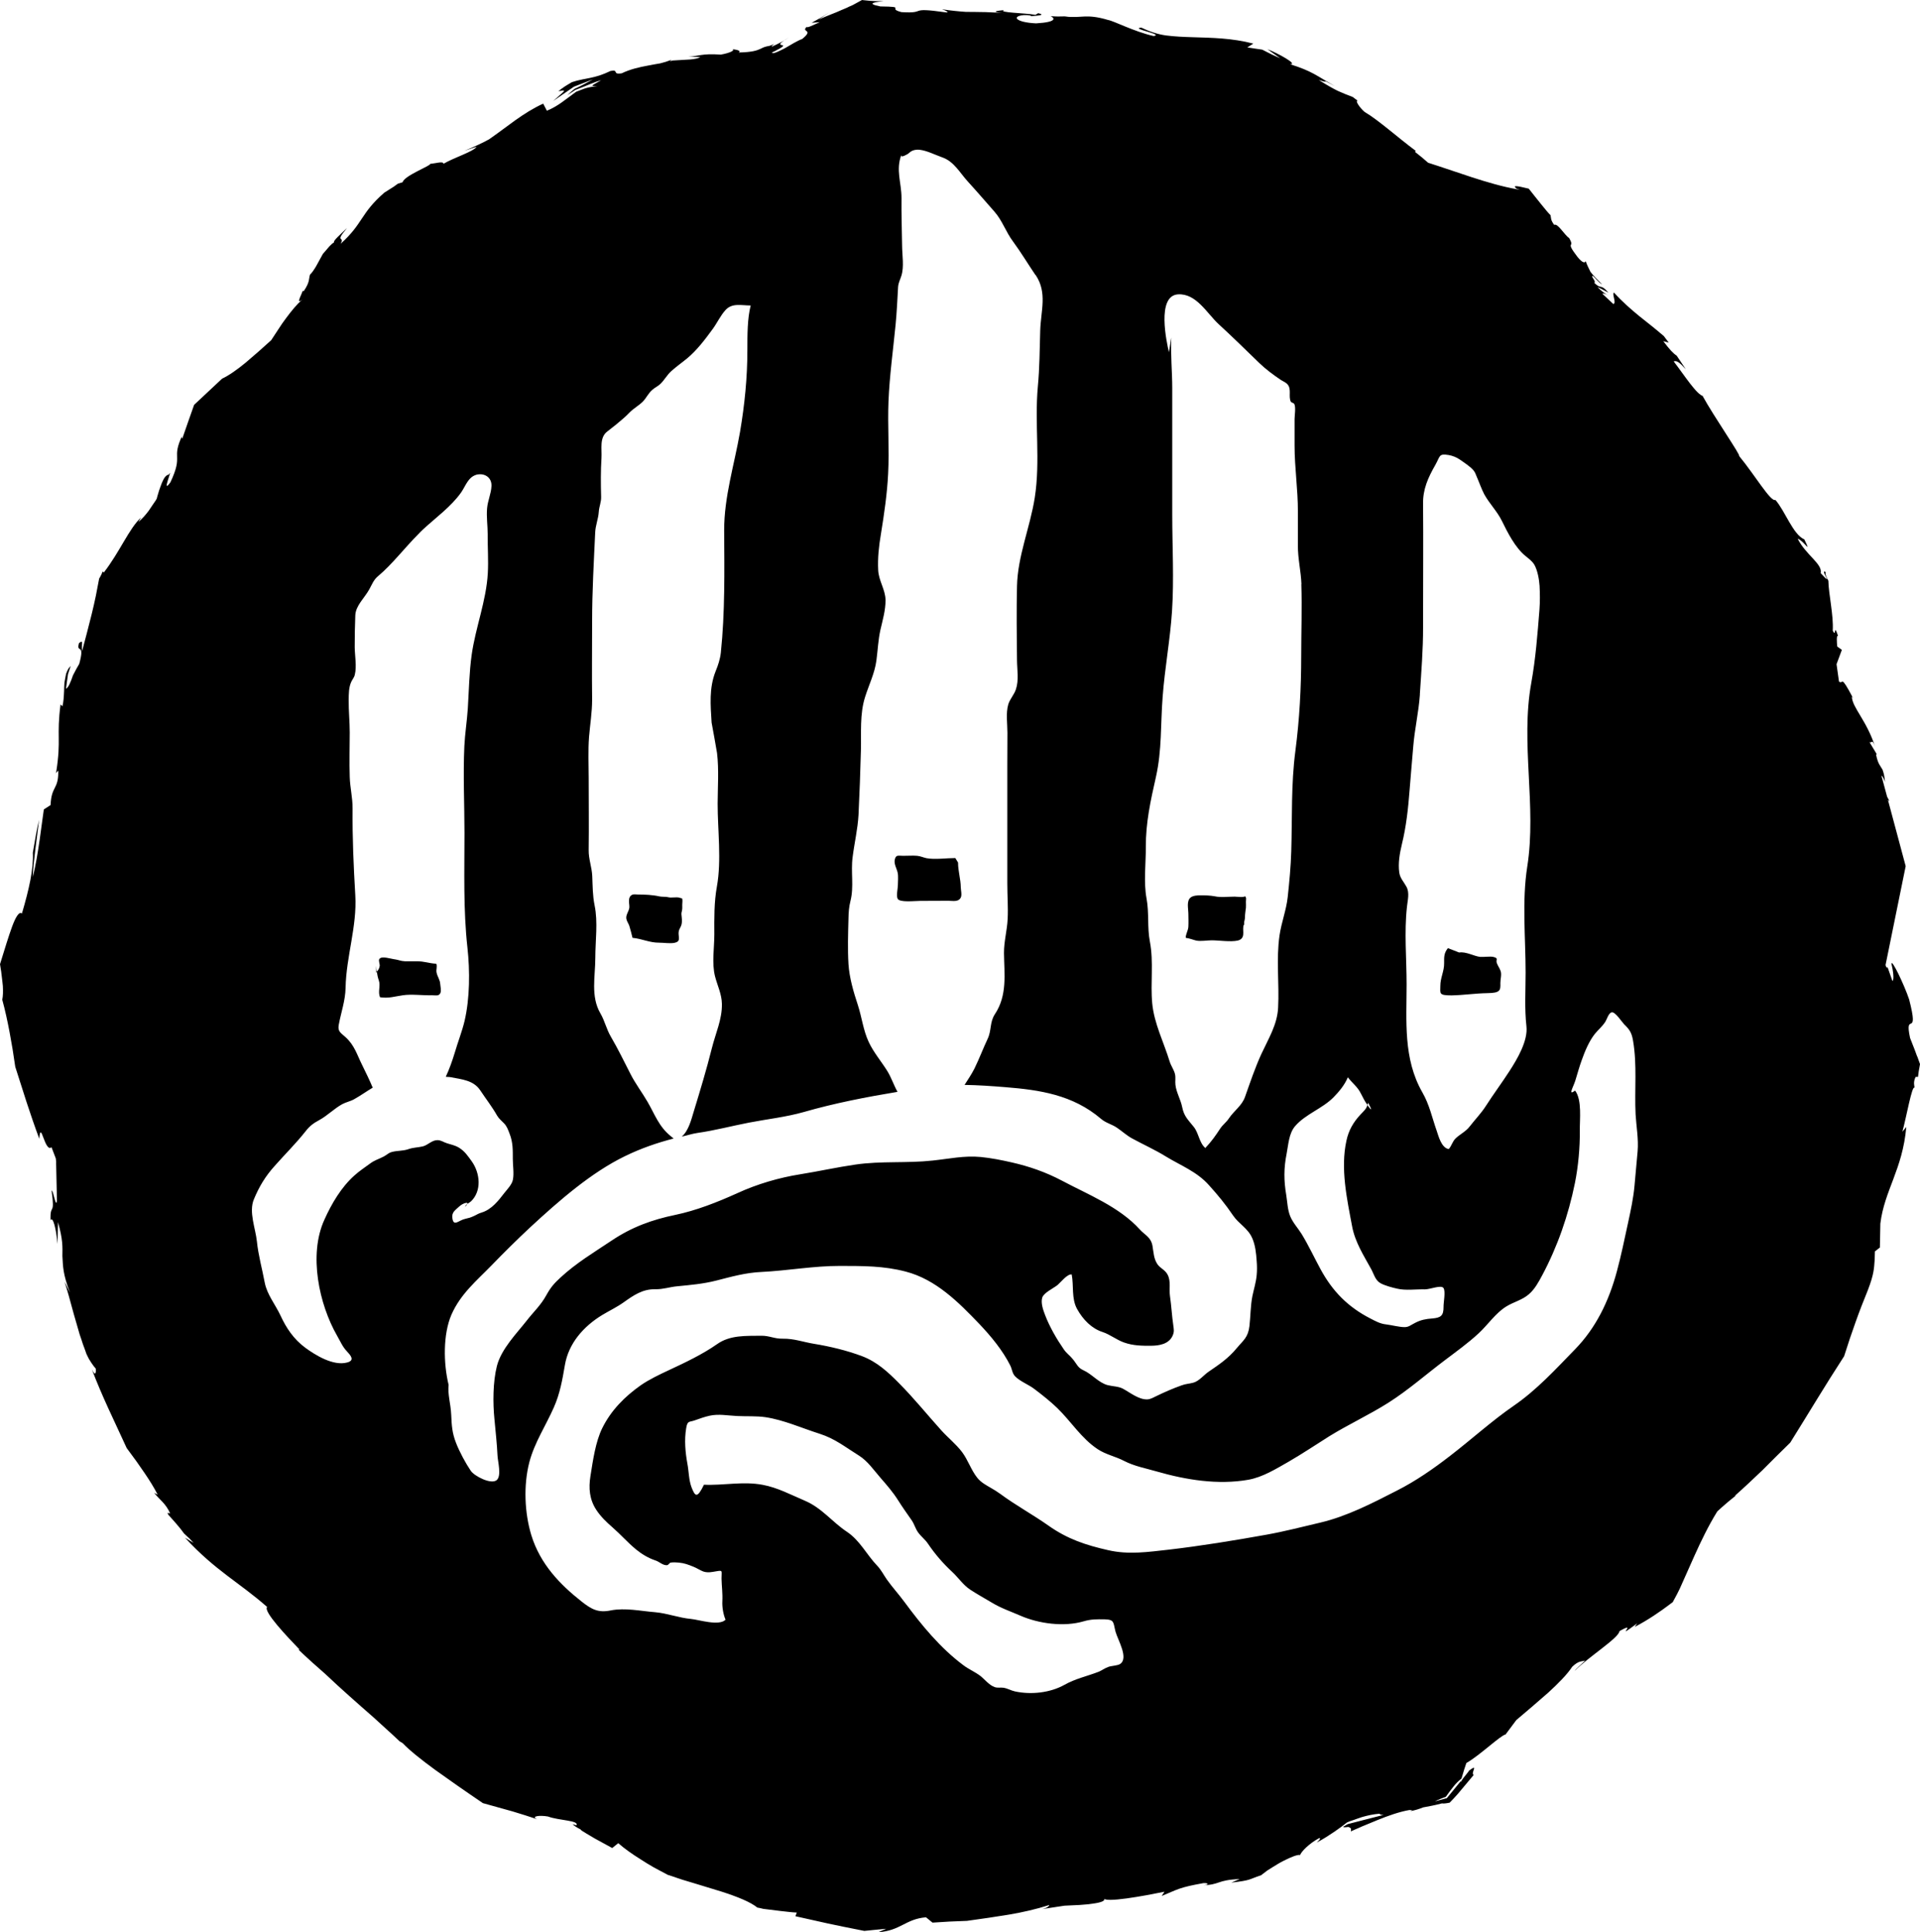 <svg xmlns="http://www.w3.org/2000/svg" viewBox="63.534 127.982 890.233 896.018">
    <path fill="#000000" d="M463.213 127.987c-1.503 0.828-2.913 1.606-4.339 2.362-0.961 0.396-1.906 0.827-2.745 1.261-1.723 0.678-3.329 1.443-4.887 2.087-3.118 1.243-5.929 2.324-8.127 3.403l4.943-3.403c-2.997 2.040-5.542 3.391-8.181 4.832l3.733-0.274c-3.237 1.439-5.812 2.795-6.093 2.199-2.675 2.64 3.65 0.967-2.032 5.6-2.236 0.799-5.256 2.688-8.017 4.284-1.397 0.76-2.775 1.387-3.897 1.867-0.599 0.183-1.044 0.398-1.484 0.438-0.268 0-0.463-0.099-0.659-0.328 0.183-0.028 1.084-0.486 1.648-0.768 0.64-0.339 1.17-0.682 1.648-0.878 0.84-0.478 1.331-0.804 1.648-1.042 0.522-0.522 0.176-0.679-0.274-0.715-0.883-0.211-2.148-0.41 3.293-3.571-2.040 1.359-4.575 2.753-7.855 4.228-0.561 0.028 0.256-0.69 1.042-1.206-0.883 0.336-2.217 0.901-2.417 0.933-0.121-0.028-0.13-0.028-0.219 0-0.121-0.028-0.164 0.025-0.164 0.055-0.268 0.061-1.107 0.183-1.428 0.328-0.919 0.268-1.508 0.631-2.307 0.987-1.558 0.718-3.756 1.527-9.994 1.648 1.247-0.79-0.743-1.265-2.91-1.539 1.387 0.557-1.331 1.809-5.381 2.526-9.395-0.636-10.179 0.878-15.098 0.878l5.6 0.274c-0.875 0.564-2.492 0.897-4.613 1.097-2.201 0.149-5.024 0.278-8.346 0.493-0.24 0.061-0.596 0.149-0.878 0.328-0.211-0.149 0.127-0.448 0.768-0.768-2.44 0.919-3.627 1.276-5.546 1.758-1.84 0.301-3.767 0.643-5.765 1.042-3.918 0.718-8.080 1.65-12.079 3.571-4.719 0.718-1.042-1.895-5.162-1.097-3.996 1.919-6.799 2.667-9.278 3.183-1.236 0.268-2.346 0.435-3.623 0.715-0.643 0.121-1.258 0.299-1.977 0.438-0.374 0.121-0.74 0.155-1.097 0.274-0.678 0.183-1.3 0.416-1.977 0.603-0.643 0.396-1.313 0.812-2.032 1.206-0.403 0.211-0.88 0.547-1.316 0.823-0.924 0.599-1.871 1.34-2.91 2.143 3.719-0.522 4.019-1.121-2.417 4.558l9.662-6.643 8.784-3.403-3.897 2.143c-1.483 0.718-2.181 1.195-4.503 2.199-1.758 1.318-2.367 2.043-3.403 2.964 1.201-0.76 2.481-1.617 3.678-2.417 1.283-0.478 2.535-0.989 3.733-1.428 1.122-0.44 2.115-0.904 3.074-1.261 2-0.84 3.8-1.451 5.162-1.813-5.36 3.081-4.95 2.535-1.867 2.855-1.679 0.028-3.26 0.332-4.777 0.715-0.76 0.183-1.587 0.486-2.307 0.768l-2.691 1.042c-2.115 1.558-4.237 3.098-6.478 4.777-2.115 1.521-4.402 2.928-7.084 4.007l-1.703-3.293c-9.436 4.319-16.47 10.584-25.147 16.582-2.801 1.521-7.087 3.593-11.365 5.272l5.655-1.867c-1.639 2.358-10.259 4.907-15.372 7.908-0.028-1.359-3.565-0.185-6.203 0.055 0.599 0.756-12.097 5.47-12.74 8.51l-2.199 0.659-1.977 1.428-1.484 0.933-2.855 1.813c-11.156 9.716-9.705 14.244-20.259 23.717 2.157-3.916-3.135-0.071 3.019-7.358-3.395 3.278-6.597 6.018-6.038 6.697-0.557 0.268-1.344 0.973-2.143 1.813-0.883 0.997-1.958 2.249-3.074 3.571-1.001 1.84-2.131 3.871-3.129 5.71-0.961 1.596-1.885 3.003-2.8 3.842-0.678 1.961 0.075 3.22-2.855 7.577-0.557 0.374-0.603-0.328-0.603-0.328 0.557 0.336-3.825 7.402-0.109 4.284-2.519 2.236-4.99 5.206-7.468 8.565-1.243 1.596-2.425 3.38-3.623 5.217-1.122 1.679-2.227 3.387-3.348 5.108-1.919 1.718-3.9 3.5-5.819 5.217-2.040 1.723-4.064 3.483-5.984 5.162-3.921 3.237-7.704 5.908-10.982 7.468-4.198 3.916-8.761 8.213-12.959 12.133-2.040 5.796-3.935 11.104-5.491 15.704-0.149-0.718-0.558-0.262 0.164-1.867-5.559 11.753 0.621 8.679-5.655 22.073-4.52 6.356 1.603-7.687-0.715-3.571-1.318 0.149-2.261 1.519-3.183 3.678-0.436 1.080-0.889 2.376-1.372 3.733-0.339 1.243-1.004 3.239-1.042 3.678-0.121 0.336-0.833 1.429-1.594 2.472l-2.143 3.183c-1.483 1.996-3.114 3.819-4.832 5.217l1.261-2.087c-5.637 5.236-9.753 15.842-17.348 25.639 0 0-0.038-0.717-0.547-0.438-0.183 0.643-0.66 1.706-1.539 3.183-0.44 2.358-0.98 5.055-1.539 8.017-0.557 2.675-1.204 5.534-1.922 8.455-1.439 5.839-3.047 11.907-4.449 17.184-0.4-4.001 0.811-5.391-1.428-3.788-1.439 5.195 2.942-0.653 0.109 9.662-0.84 1.362-1.709 3.005-2.91 5.327-1.080 3.198-2.116 5.684-3.238 6.203l0.933-6.752 1.261-3.842c-0.374 0.478-0.831 0.868-1.152 1.428-0.301 0.478-0.549 1.116-0.987 2.199-0.121 0.76-0.27 1.453-0.438 2.255l-0.328 1.922c-0.121 1.276-0.104 2.564-0.164 3.842-0.121 2.563-0.248 5.045-0.768 7.084l-0.878-0.878c-1.919 14.915 0.361 16.074-1.977 31.185-0.028 0.183-0.158 0.491-0.219 0.768 0.183-0.301 0.407-0.519 0.603-0.715 0.149-0.149 0.325-0.26 0.493-0.547 0.028 0.374 0.025 0.496 0.055 0.659 0 8.235-3.209 6.443-3.571 15.317l-3.129 2.032c-0.919 5.877-2.507 20.959-5.108 31.349 0.121-6.238 1.988-18.723 2.91-26.517-0.985 3.81-1.959 9.716-2.91 15.207 0.374 7.64-1.734 16.904-5.055 28.22-1.318-1.080-2.914 1.654-4.558 6.093-0.84 2.201-1.663 4.891-2.581 7.687-1.001 3.161-2.020 6.479-3.019 9.716 0.149 1.157 0.364 2.341 0.547 3.459 0.061 0.801 0.155 1.543 0.274 2.307 0.149 1.439 0.392 2.923 0.493 4.284 0.149 2.64 0.084 4.824-0.274 6.423 1.359 4.956 2.444 10.019 3.403 15.098 0.44 2.563 0.892 5.139 1.372 7.743 0.403 2.759 0.827 5.454 1.261 8.291 1.723 5.355 3.472 10.836 5.272 16.472 1.8 5.475 3.717 11.114 5.874 16.91 0.64-9.395 2.498 6.623 5.655 3.897 0.924 2.397 1.534 4.047 1.977 5.162 0.121 0.84 0.253 1.987 0.164 2.143v0.055l0.383 17.348c-0.478 4.198-1.714-5.236-2.472-4.558 1.679 12.279-0.771 5.396-0.493 13.672 1.122-1.876 2.6 3.959 3.238 11.036l0.219-10.104c2.278 8.075 2.109 11.422 2.032 15.704 0.301 4.756 0.149 8.167 3.515 16.965l-2.526-5.055c1.157 3.358 2.659 9.038 4.339 15.152 0.919 3.077 1.813 6.256 2.691 9.333 0.522 1.483 1.044 3.008 1.484 4.449 0.599 1.6 1.166 3.117 1.648 4.558 0.687 1.483 0.849 1.696 1.206 2.417 0.403 0.599 0.725 1.13 1.042 1.648 0.678 1.080 1.45 2.027 2.087 2.745 0.149 1.639-0.055 3.942-1.813 0.383 2.201 5.797 4.818 11.915 7.577 17.953 2.88 6.238 5.806 12.506 8.565 18.504 1.558 2.157 3.076 4.203 4.558 6.203 1.276 1.835 2.535 3.618 3.733 5.381 2.398 3.515 4.455 6.847 6.093 10.049l-1.648-0.878c2.439 3.198 5.373 4.835 7.413 9.552-0.522 0-1.769-0.846-0.768 0.715 0.478 0.557 1.521 1.731 2.8 3.129 0.599 0.719 1.204 1.446 1.922 2.255 0.718 0.919 1.229 1.427 2.472 3.183 0.883 0.801 1.796 1.708 2.636 2.472 0.679 0.679 1.248 1.279 1.813 1.922l-4.007-2.417c14.313 15.473 24.909 20.524 38.105 32.118-1.961 2.003 9.367 13.851 15.043 19.765l-0.493 0.055c4.319 4.116 8.41 7.776 12.407 11.255 3.836 3.635 7.579 7.043 11.255 10.323 3.761 3.319 7.364 6.567 11.201 9.884 1.837 1.723 3.736 3.403 5.655 5.162 1.001 0.883 1.967 1.769 2.964 2.691 1.118 1.036 2.285 2.102 3.403 3.183 0.44 0.211 0.907 0.561 1.428 0.878 3.319 3.438 8.688 7.715 15.043 12.352 3.237 2.279 6.636 4.716 10.158 7.194 3.879 2.718 7.932 5.475 11.971 8.236 4.639 1.283 9.303 2.608 13.782 3.842 3.996 1.201 7.86 2.425 11.42 3.623-3.202-1.359 1.079-1.98 4.999-1.261 4.999 1.876 14.603 1.784 13.123 4.061l-1.758-0.547c0.478 0.522 1.192 1.057 2.032 1.539 0.374 0.211 0.783 0.476 1.261 0.715 0.599 0.183 0.297 0.129 0.493 0.328-0.211 0.028 1.424 1.079 2.581 1.758 1.283 0.76 2.546 1.543 3.897 2.307 2.722 1.483 5.567 3.051 8.127 4.449l2.8-2.255c2.955 2.598 6.483 5.068 10.323 7.468 1.882 1.201 3.82 2.451 5.819 3.571 2.236 1.243 4.474 2.388 6.752 3.623l6.916 2.307c2.079 0.64 4.166 1.224 6.203 1.867 4.116 1.276 8.222 2.507 11.859 3.623 7.359 2.364 13.358 4.775 16.637 7.413 0.84 0.149 1.042 0.169 2.8 0.603 2.519 0.339 5.297 0.667 8.017 0.987 2.601 0.268 5.15 0.631 7.468 0.715l-0.659 1.703c5.716 1.283 10.275 2.311 14.988 3.348 2.364 0.522 4.76 1.020 7.358 1.539 2.922 0.561 6.052 1.204 9.607 1.922 2.040-0.183 5.876-0.631 10.158-0.987l-3.678 1.594c10.319-0.678 12.65-6.157 22.127-6.916l3.019 2.472 7.855-0.493 8.127-0.328 10.049-1.428 9.497-1.484c6.318-1.080 12.552-2.489 18.668-4.449-0.211 0.436-0.678 1.321-3.515 1.922 2.479-0.404 6.367-0.957 10.487-1.594 2.316-0.121 4.676-0.218 6.916-0.328 2.358-0.149 4.637-0.379 6.478-0.659 3.719-0.522 5.939-1.326 4.777-2.526 0.44 2.358 18.624-1.010 28.22-2.964l-1.316 1.977c7.954-3.276 8.125-3.948 19.437-5.984 2.722-0.121 2.554 1.042-1.042 1.042 9.079-0.183 6.753-2.473 17.788-2.91l-3.897 1.648c4.52-0.523 6.623-0.892 8.181-1.372s2.508-1.007 5.71-2.087c0.028-0.028 0.189-0.185 0.328-0.274 0.76-0.557 1.608-1.247 2.526-1.922 0.718-0.478 1.556-0.924 2.362-1.484 1.679-1.043 3.459-2.14 5.217-3.019 3.438-1.758 6.578-2.955 7.577-2.636 0.519-1.518 4.075-5.307 8.948-7.908 0.961 0.121-0.543 1.461-1.261 2.143 3.202-1.723 5.874-3.454 8.236-5.055 1.201-0.883 2.285-1.617 3.403-2.417l1.484-1.152 0.933-0.715c0.478-0.268 1.919-0.811 3.238-1.206 1.283-0.44 2.507-0.92 3.788-1.316 2.519-0.718 5.096-1.299 8.017-1.539 0.374 0.478 1.018 0.587 1.977 0.547-7.034 1.758-13.175 3.404-16.691 4.284-0.718 0.44-1.275 0.777-1.594 0.933-0.522 0.339-0.704 0.37-0.547 0.274 0.339 0.644 2.507-0.14 2.745 0.219 0.44 0.149 0.64 0.324 0.878 0.603 0.121 0.268-0.028 0.783 0 1.261 0 0.089 0.026 0.218 0.055 0.328 0-0.061 0.025-0.218 0.055-0.328 0.519-0.183 1.002-0.42 1.484-0.659 1.122-0.44 2.248-0.962 3.403-1.484 2.322-0.961 4.785-1.978 7.303-3.019 5-2.041 10.224-3.865 14.824-4.668 0.478 0.028 0.924 0.043 1.316 0.164l-0.933 0.383c2.201-0.403 4.224-1.036 5.984-1.758 1.518-0.268 2.771-0.53 4.007-0.768 1.397-0.268 1.895-0.394 4.777-1.097 0.522 0.149 1.711 0.038 3.515-0.328 1.036-1.036 2.35-2.428 3.788-4.061 0.804-0.961 1.645-1.94 2.526-3.019 1.723-2.079 3.596-4.243 4.832-5.765-1.639-0.799 2.731-5.682-2.307-1.922 0.599-0.558-0.463 0.901-2.581 3.459-0.403 0.637-0.914 1.318-1.152 1.758 0-0.121 0.025-0.267 0.055-0.438l-6.478 7.908-5.491 1.484c1.122-0.643 3.375-1.499 5.055-2.143 0.599-0.84 1.224-1.707 1.867-2.581 0.523-0.682 1.102-1.477 1.703-2.199 0.997-1.283 2.199-2.479 3.678-3.678 0.76-2.716 1.695-5.632 2.255-7.194 6.318-3.599 15.854-12.839 18.172-13.232 1.6-2.122 3.237-4.38 4.999-6.697 2.397-2.040 4.865-4.166 7.303-6.203 2.601-2.278 5.084-4.452 7.522-6.533 4.76-4.358 8.813-8.49 11.091-11.971 3.118-2.997 4.439-2.311 6.038-2.91-1.8 1.835-4.125 3.631-4.887 4.832 6.037-6.275 20.514-15.288 20.753-18.449 9.512-5.44-3.759 5.291 8.236-3.623l-1.206 1.703c3.198-1.679 6.080-3.417 8.838-5.217 1.362-0.961 2.69-1.867 4.007-2.745 1.639-1.201 3.274-2.369 4.832-3.571l1.977-3.678 1.261-2.526 2.255-5.055c1.483-3.358 3.021-6.707 4.503-10.104 2.997-6.679 6.531-14.062 10.655-20.698 2.88-2.68 7.072-6.311 11.31-9.388-1.8 1.397-2.642 2.117-3.238 2.199 4.358-3.836 8.608-7.873 12.849-11.915l6.259-6.259 6.643-6.533c8.718-13.952 16.031-26.288 24.982-40.080l2.636-8.127 2.636-7.577c1.8-5.078 3.713-10.002 5.71-14.879 2.922-7.636 2.864-10.047 3.183-14.165 0-1.080 0.109-2.321 0.109-3.842l2.307-1.813 0.219-11.091c1.876-15.43 10.308-25.091 12.024-44.802l-1.813 2.199c1.876-6.796 4.498-21.89 5.655-20.371-0.028-0.801-0.783-2.492 0.493-5.055h1.097l0.328-2.526 0.603-3.403-1.316-3.678v0.164l-1.042-2.855-2.255-5.765c-2.801-13.075 4.439 1.051-0.438-17.898-2.322-6.916-8.26-19.218-8.181-16.418 0.718 2.836 1.363 7.384 0.438 7.908l-2.199-6.259c-0.183-0.028-0.459-0.049-0.659-0.109l-0.328-1.042 9.333-45.845-8.236-30.747 0.715 0.603-1.097-2.087-2.636-9.772c0.396 0.183 1.005 0.995 1.648 2.91-0.211-2.88-0.638-4.307-1.152-5.71-1.16-1.996-2.070-2.643-2.91-6.643-0.121-0.76 0.172-0.551 0.548 0l-3.733-6.203c1.080 1.036 1.208-1.891 2.691 2.307-4-12.392-10.575-18.1-10.817-23.334l0.659 0.878c-6.238-11.874-4.452-6.259-6.533-7.743l-0.109-0.328-1.097-7.799 2.472-6.643-2.143-1.539c-0.183-1.8-0.471-5.449 0.383-4.887-2.196-6.636-0.715 1.27-2.472-2.526 0.436-6.959-1.913-16.879-2.032-23.115-0.997-1.758-1.606-3.21-1.206-4.007-3.198-1.8 4.355 7.812-2.362 0.493 1.036-4.198-6.973-8.502-10.655-15.978 2.88 0.997 6.709 7.765 3.074 0.328-5.238-2.236-8.879-13.127-13.399-18.284-2.122 1.118-9.54-11.551-16.856-20.424 1.080 0.121-11.697-18.292-16.856-27.728l0.438 0.055c-3.077-0.4-8.932-9.744-13.891-16.143 1.318-0.519 2.643 0.36 5.6 3.623l-4.228-6.315c-1.639-1.036-3.242-2.817-6.203-6.697l2.526 0.659-2.255-3.019-3.074-2.581-2.691-2.199c-1.8-1.439-3.736-2.983-5.655-4.503-3.836-3.157-7.773-6.553-11.693-10.872-1.118 0.522 1.337 4.995-0.328 5.272l-5.108-4.777c0.557-0.211 1.428-0.071 2.91 0.987-0.961-0.718-3.627-2.238-5.108-4.116l5.055 2.636c-3.917-4.475-3.134-1.184-6.533-4.503 0.961-0.84-1.876-3.011-0.715-3.293 0.961 0.718 2.659 3.13 4.339 4.007-1.876-1.837-4.32-4.355-5.436-5.874-0.801-1.6-1.984-3.946-2.143-4.943-0.336 0.84-1.368 1.119-3.842-1.922-6.119-7.995-0.9-3.708-3.897-8.784-2.157-1.397-5.321-7.054-6.916-6.093-1.762-2.358-1.424-3.266-1.703-4.503-1.039-1.001-2.603-2.915-4.284-4.999-1.996-2.44-4.060-5.103-5.819-7.303-6.119-1.518-7.682-1.572-5.6 0l1.484 0.547c-0.339-0.028-0.687-0.158-1.042-0.219-7.077-1.236-14.102-3.322-21.14-5.6l-10.543-3.515c-3.358-1.122-6.552-2.201-9.828-3.238l-2.8-2.417-3.293-2.636 0.383-0.438c-8.155-6.035-17.362-14.346-23.717-18.062-2.278-1.919-4.622-5.444-3.183-5.162-0.919-0.687-1.751-1.359-2.307-1.758-1.439-0.599-2.626-1.044-3.788-1.484-1.080-0.436-2.105-0.892-3.183-1.372-2.199-1.080-4.721-2.492-8.838-5.055 7.476 2.48-1.991-2.025 7.522 2.855-8.798-4.957-10.415-6.876-20.807-10.158 3.957 0.149-5.731-5.132-10.487-6.972l5.929 4.228c-1.397-0.599-2.724-1.208-4.007-1.813-1.479-0.718-2.938-1.477-4.339-2.199-2.397-0.374-4.638-0.643-6.916-1.042l2.8-1.758c-9.955-2.598-19.234-2.682-27.947-2.964-4.319-0.121-8.495-0.303-12.572-0.823-4-0.564-7.78-1.868-11.42-3.623-5.596 0.396 10.784 3.138 5.71 3.897-9.199-2.082-18.274-6.951-21.195-7.468-5.117-1.521-8.137-1.676-10.817-1.594-1.362 0.061-2.548 0.158-3.952 0.219-0.678 0.028-1.492 0.028-2.255 0-0.883-0.028-1.463-0.034-3.019-0.274-0.961 0-1.975 0.055-3.129 0.055-1.001 0-2.12-0.075-3.403-0.164 1.762 0.799 3.4 2.751-6.752 3.348-9.436-0.44-11.598-3.323-5.6-3.842 2.278-0.028 3.377 0.206 3.293 0.493 3.081-0.211 7.049-0.491 3.293-1.372l-1.261 0.768c-4.676-0.883-17.668-0.995-14.548-2.199-7.196 0.643-3.172 1.166 2.143 1.648-7.833-0.875-13.813-0.743-19.93-0.823-2.88-0.183-6.839-0.575-11.036-1.206 1.954 0.599 3.719 1.626 1.758 1.428-18.188-2.601-8.144 0.669-20.534-0.109-6.918-1.758 2.742-2.48-9.772-2.636-7.556-1.483-1.447-2.11 1.594-2.472-1.362 0.028-2.69 0.028-4.007 0l-2.8-0.164c-1.103-0.119-2.177-0.194-3.238-0.328h-0.055zM489.949 197.444c3.334 0.371 7.137 2.331 10.323 3.459 5.699 1.915 8.364 7.388 12.298 11.584 4.085 4.463 8.069 9.135 12.079 13.672 3.672 4.199 5.23 9.32 8.565 13.782 3.747 5.094 6.946 10.46 10.432 15.594l0.055-0.055c5.548 8.207 2.412 16.659 2.143 25.804-0.264 8.732-0.269 17.18-1.097 25.915-1.565 17.165 1.236 34.464-1.428 51.554-2.172 13.793-7.936 27.071-8.236 41.015-0.269 11.432-0.121 22.9 0 34.371 0.032 4.308 0.929 9.18-0.493 13.455-0.787 2.507-2.815 4.534-3.571 7.084-1.168 4.086-0.383 8.872-0.383 13.068 0 4.99-0.055 9.983-0.055 14.933v55.015c0 5.435 0.435 11.019 0.164 16.418-0.26 5.396-1.731 10.395-1.703 15.868 0.113 9.596 1.656 19.492-4.228 28.33-2.436 3.714-1.476 7.491-3.348 11.42-2.172 4.608-3.899 9.268-6.148 13.836-1.304 2.566-2.962 5.039-4.558 7.522 6.262 0.083 12.477 0.524 18.887 1.042 15.779 1.275 31.263 3.469 44.419 14.715 2.324 1.988 4.994 2.438 7.468 4.172 2.361 1.615 4.371 3.484 6.807 4.832 5.286 2.889 10.604 5.236 15.813 8.455 6.708 4.121 14.364 6.97 19.984 13.343 4.048 4.495 7.604 8.767 11.091 13.946 2.661 3.935 6.834 5.875 8.893 10.487 1.426 3.187 1.863 7.050 2.087 10.655 0.183 2.212 0.211 4.411 0 6.588-0.301 3.292-1.303 6.444-1.977 9.662-0.904 4.612-0.849 9.245-1.372 13.891-0.64 5.398-2.838 6.623-5.874 10.268-3.897 4.76-8.236 7.644-12.959 10.872-2.324 1.54-4.455 4.416-7.194 5.162-1.911 0.532-3.578 0.519-5.491 1.261-4.010 1.426-7.997 3.17-11.859 5.055-1.35 0.64-2.563 1.397-4.061 1.428-3.86 0.121-7.827-3.105-11.201-4.943-2.1-1.129-4.704-1.062-7.028-1.648-4.274-1.083-7.298-5.134-11.42-6.972-2.548-1.157-2.864-2.724-4.777-5.055-1.426-1.797-2.917-2.659-4.228-4.613-3.222-4.642-6.615-10.452-8.674-15.923-0.827-2.136-2.063-5.552-1.316-8.017 0.71-2.283 5.136-4.309 6.972-5.765 1.612-1.308 4.636-5.326 6.697-4.999 1.011 5.248-0.175 11.142 2.472 15.978 2.848 5.131 6.859 9.099 11.803 10.708 3.559 1.157 6.412 3.612 10.049 4.887 4.198 1.468 8.191 1.527 12.572 1.484 3.375-0.028 8.267-0.617 9.994-4.887 0.71-1.723 0.454-2.793 0.219-4.558-0.682-4.537-0.867-9.026-1.539-13.563-0.491-3.41 0.519-6.866-1.097-9.939-1.125-2.212-3.354-2.94-4.668-4.777-1.8-2.623-1.801-5.457-2.362-8.674-0.756-4.048-3.571-4.958-5.819-7.468-9.557-10.604-24.173-16.285-36.019-22.62-7.645-4.048-15.421-6.728-23.553-8.565-4.685-1.061-9.367-1.993-14.165-2.472-7.687-0.744-14.756 0.851-22.401 1.648-11.918 1.308-23.843 0.116-35.799 1.867-8.544 1.232-17.001 3.123-25.585 4.503-9.67 1.54-19.875 4.482-29.208 8.784-9.259 4.196-19.045 8.030-28.715 10.049-10.645 2.212-20.088 5.563-29.759 12.079-8.023 5.364-15.969 10.085-23.389 16.91-2.811 2.583-4.526 4.431-6.588 8.181-2.623 4.803-6.076 7.883-9.224 11.971-4.498 5.769-11.665 12.935-13.727 20.917-1.876 7.383-1.902 17.176-1.152 24.599 0.522 5.621 1.165 11.383 1.428 16.965 0.121 2.731 1.976 9.375-0.383 11.365-2.586 2.176-10.412-1.891-12.024-4.339-2.436-3.602-5.251-8.815-6.862-13.013-1.764-4.537-1.975-7.899-2.199-12.959-0.251-5.342-1.683-9.268-1.206-13.837-2.458-10.153-2.557-23.519 1.261-32.45 4.234-9.787 11.944-16.056 18.504-22.839 5.961-6.151 11.915-12.055 18.062-17.788 13.569-12.559 28.297-25.371 43.815-32.943 7.62-3.724 15.072-6.259 22.675-8.236-0.379-0.336-0.681-0.582-1.372-1.152-5.472-4.385-7.445-10.277-10.708-15.868-2.588-4.458-5.691-8.481-8.017-13.123-2.848-5.624-5.762-11.551-8.948-17.020-2.1-3.527-2.863-7.42-4.887-10.872-4.609-7.911-2.362-17.164-2.362-25.749 0-7.871 1.28-16.6-0.328-24.323-0.939-4.644-0.887-8.87-1.097-13.672-0.186-4.126-1.737-7.903-1.648-12.024 0.149-11.095 0-22.233 0-33.328 0-6.371-0.323-12.775 0.164-19.108 0.485-5.848 1.428-11.411 1.428-17.294-0.149-12.108 0-24.221 0-36.292 0-13.906 0.79-27.55 1.428-41.343 0.149-3.187 1.437-6.221 1.648-9.333 0.149-2.583 1.191-4.607 1.097-7.084-0.161-5.997-0.207-12.015 0.164-18.007 0.26-4.191-1.036-9.395 2.636-12.243 1.538-1.233 2.947-2.283 4.449-3.515 2.1-1.764 4.091-3.376 6.038-5.436 1.914-1.914 4.202-3.105 6.038-4.943 1.723-1.764 2.552-3.93 4.503-5.546 1.163-1.011 2.498-1.575 3.623-2.636 1.913-1.826 3.082-4.187 5.108-5.984 2.362-2.137 4.902-3.888 7.303-5.874 4.535-3.746 8.448-8.932 11.859-13.618 2.091-2.844 3.588-6.206 5.929-8.784 1.538-1.708 3.381-2.262 5.381-2.362s4.12 0.219 6.315 0.219c-1.537 6.073-1.539 13.445-1.539 20.753 0 12.783-1.265 25.252-3.403 37.883-2.66 15.293-7.386 30.071-7.358 45.627 0.114 18.74 0.413 38.051-1.539 56.714-0.339 3.069-1.271 5.864-2.472 8.784-3.039 7.721-2.301 15.643-1.813 23.662 0.865 4.723 1.741 9.448 2.526 14.165 0.911 7.72 0.306 15.744 0.274 23.498 0 12.223 1.844 26.124-0.328 38.269-1.35 7.382-1.239 14.886-1.206 22.346 0 6.412-1.247 13.134 0.328 19.437 1.125 4.313 3.095 8.191 3.183 12.684 0.15 7.196-2.941 13.676-4.668 20.643-2.476 9.894-5.404 19.559-8.4 29.372-1.048 3.361-2.307 8.858-5.546 11.584 2.441-0.536 4.763-1.333 7.303-1.703 7.946-1.129 15.881-3.235 23.828-4.777 8.508-1.647 17.059-2.54 25.53-4.943 14.274-4.105 28.833-6.914 43.373-9.333-1.779-3.201-2.843-6.636-4.832-9.828-2.815-4.459-6.3-8.558-8.51-13.287-2.588-5.548-3.179-11.449-5.055-17.184-2.024-6.147-3.924-12.589-4.339-18.999-0.415-7.010-0.183-14.017 0-21.028 0.043-2.846 0.223-5.46 0.933-8.236 1.679-6.595 0.084-13.514 0.987-20.259 0.824-6.595 2.374-13.037 2.745-19.711 0.485-9.894 0.827-19.867 1.097-29.759 0.225-8.207-0.607-16.904 1.977-24.928 1.801-5.699 4.431-10.894 5.217-16.856 0.636-4.76 0.813-9.535 1.867-14.22 1.051-4.57 2.39-9.097 2.362-13.782-0.075-4.832-3.194-9.003-3.403-13.836-0.304-5.624 0.326-11.2 1.261-16.746 1.499-9.259 2.901-18.803 3.348-28.056 0.583-11.171-0.282-22.36 0.164-33.492 0.487-11.883 2.135-23.716 3.293-35.524 0.568-5.811 0.812-11.648 1.152-17.459 0.155-2.102 0.942-3.329 1.539-5.272 1.318-4.2 0.361-9.502 0.328-13.891-0.089-7.308-0.364-14.688-0.274-22.073 0.028-7.158-2.811-13.098 0-20.259-0.824 2.151 3.156-0.429 2.855-0.219 0.089-0.061 0.136-0.081 0.164-0.109 1.011-0.69 0.922-1.006 2.307-1.539 1.015-0.351 2.023-0.42 3.074-0.328zM609.753 264.481c8.433-0.486 13.325 8.702 18.723 13.727 6.523 5.997 12.587 11.948 18.999 18.172 2.998 2.88 6.563 5.524 10.049 7.855 1.015 0.637 2.32 1.131 3.074 2.087 1.797 2.255 0.32 5.32 1.372 7.799 0.26 0.636 1.403 0.625 1.703 1.261 0.757 1.499 0.11 5.363 0.109 6.861v12.407c0 10.235 1.567 20.307 1.539 30.583-0.028 5.169 0.028 10.419 0 15.594-0.072 6.11 1.437 12.041 1.648 18.117l-0.055-0.055c0.358 11.059-0.055 22.233-0.055 33.328 0 14.655-0.78 29.307-2.691 43.924-2.059 15.631-1.432 30.931-1.922 46.56-0.19 6.972-0.894 14.333-1.648 21.304-0.638 5.961-2.928 11.775-3.788 17.734-1.615 11.171-0.066 22.376-0.659 33.547-0.374 7.799-4.481 14.367-7.743 21.414-2.961 6.483-5.215 13.203-7.577 19.875-1.425 4.121-4.956 6.315-7.468 9.994-1.272 1.944-2.828 2.904-4.061 4.777-2.251 3.41-3.995 5.934-6.916 9.003-2.884-2.548-3.001-6.853-5.327-9.772-2.886-3.592-4.52-4.971-5.381-9.171-0.674-3.487-2.716-6.763-3.129-10.323-0.211-1.764 0.196-3.288-0.219-5.055-0.485-1.988-1.876-3.833-2.472-5.819-2.735-8.957-7.168-17.533-8.072-26.905-0.907-9.633 0.743-19.153-1.097-28.715-1.264-6.561-0.303-13.3-1.539-19.93-1.426-7.756-0.3-16.107-0.328-23.94-0.075-11.131 2.194-21.449 4.668-32.395 2.843-12.594 2.118-24.518 3.129-37.227 0.975-13.231 3.478-26.427 4.339-39.695 0.98-14.843 0.109-29.959 0.109-44.802v-58.639c0-7.495-0.812-15.647-0.438-23.443l-1.097 6.807c-0.975-4.274-5.929-26.21 4.228-26.85zM735.156 338.984c1.988 0.339 3.731 1.069 5.381 2.199 1.763 1.244 4.909 3.276 6.259 4.999 0.827 1.083 0.735 1.265 1.372 2.691 1.202 2.731 2.219 5.763 3.571 8.346 2.362 4.271 5.952 7.856 8.127 12.243 2.735 5.584 6.129 12.335 10.927 16.308 1.461 1.191 3.108 2.392 4.116 4.007 1.537 2.666 2.29 6.974 2.472 9.939v0.055c0.183 3.633 0.214 7.239-0.055 10.872-0.902 11.355-1.764 22.743-3.788 33.985-5.097 28.074 2.555 57.099-1.867 85.211-2.519 16.044-0.768 32.985-0.768 49.139 0 8.247-0.55 16.681 0.383 24.928 0.751 6.673-4.138 15.034-7.962 20.917-3.487 5.403-7.367 10.579-10.817 15.978-2.212 3.452-4.972 6.259-7.522 9.552-1.835 2.443-4.766 3.706-6.752 5.765-1.312 1.425-1.692 3.297-2.964 4.722-3.487-0.532-4.814-6.3-5.6-8.51-2.1-5.923-3.347-12.094-6.643-17.788-8.957-15.631-7.303-33.261-7.303-50.129 0-11.806-1.148-24.139 0.164-35.911 0.295-3.069 1.335-6.498-0.274-9.388-1.313-2.39-2.924-3.879-3.293-6.533-0.599-4.31 0.196-8.827 1.206-13.068 2.023-8.207 2.931-16.661 3.571-24.982 0.491-6.786 1.181-13.568 1.703-20.315 0.637-8.057 2.51-15.896 3.074-23.995v-0.438c0.672-10.384 1.512-20.512 1.484-30.966 0-10.609 0.055-21.187 0.055-31.789 0-8.471 0.034-16.93-0.055-25.366-0.113-6.786 2.264-12.083 5.71-18.117 2.285-4.039 1.484-5.3 6.093-4.558zM285.213 347.99c3.16-0.479 6.36 1.443 6.203 5.381-0.149 3.497-1.731 6.783-2.032 10.268-0.368 4.010 0.274 8.118 0.274 12.133-0.061 5.961 0.394 12.015 0.055 18.007-0.712 12.856-5.671 25.106-7.468 37.773-1.16 8.207-1.29 16.805-1.813 25.092-0.379 5.811-1.321 11.538-1.594 17.348-0.621 13.38 0.055 26.881 0.055 40.299 0 17.727-0.577 35.492 1.372 53.148 1.201 10.834 1.117 23.479-1.316 33.93-1.125 4.803-3.132 9.861-4.558 14.771-1.206 3.991-2.521 7.621-4.172 11.201 0.743 0.119 1.431 0.018 2.199 0.164 5.398 1.061 10.632 1.411 13.782 6.093 2.623 3.973 5.475 7.576 7.799 11.693 0.903 1.54 2.003 2.318 3.238 3.623 1.387 1.426 1.906 3.067 2.581 4.832 1.575 4.004 1.484 7.496 1.484 11.693 0 2.965 0.619 6.633 0.055 9.552-0.415 2.212-2.455 4.319-3.842 6.038-2.815 3.633-5.964 7.855-10.763 9.278-1.499 0.425-2.317 1.083-3.515 1.594-1.651 0.744-2.077 0.86-4.061 1.316-2.962 0.64-5.279 3.739-5.874-0.219-0.447-2.889 1.252-3.721 3.238-5.6 1.723-1.615 5.596-2.765 2.636 0.219v0.055c0.211-1.232 1.9-1.774 2.8-2.636 4.949-4.803 4.191-12.975 0.328-18.449-1.723-2.361-3.158-4.648-5.929-6.371-1.837-1.129-3.578-1.405-5.491-2.032-1.537-0.425-2.871-1.516-4.558-1.484-2.591 0-4.411 2.345-6.807 2.91-2.287 0.532-4.431 0.47-6.752 1.316-2.548 0.85-5.084 0.593-7.522 1.261-1.651 0.425-2.269 1.322-3.842 2.143-2.361 1.232-4.082 1.575-6.371 3.293-2.436 1.797-4.85 3.375-7.139 5.436-6.147 5.471-10.627 13.111-14.001 20.643-7.383 16.268-2.333 39.23 5.874 53.586 1.575 2.7 2.532 5.191 4.668 7.413 1.612 1.764 3.811 4.128 0.055 5.108-6.448 1.764-14.865-3.496-19.437-6.861-5.398-4.004-8.815-9.163-11.474-14.933-2.361-5.058-6.252-9.753-7.303-15.262-1.163-6.259-2.989-12.718-3.623-19.055-0.64-6.076-3.827-13.681-1.428-19.492 2.436-5.917 5.314-10.703 9.662-15.54 4.797-5.441 9.927-10.481 14.384-16.143 1.911-2.433 3.559-3.652 6.259-5.108 3.86-2.104 6.883-5.307 10.708-7.413 1.8-0.957 3.746-1.286 5.546-2.307 3.039-1.701 5.689-3.63 8.565-5.327-1.484-3.55-3.173-6.987-4.999-10.708-2.285-4.573-3.451-9.010-7.687-12.794-2.212-1.988-3.599-2.563-3.074-5.6 1.089-5.885 3.064-11.187 3.183-17.294 0.262-14.281 5.363-28.491 4.503-42.771-0.789-13.456-1.382-26.694-1.261-40.299 0.035-4.987-1.167-9.62-1.316-14.603-0.24-6.86 0-13.781 0-20.643 0-5.066-0.553-10.042-0.493-15.098 0.039-2.806 0.010-5.818 1.206-8.4 0.564-1.231 1.348-1.958 1.648-3.348 0.95-3.824-0.026-8.837-0.055-12.74 0-4.915 0.066-9.861 0.274-14.771 0.189-4.467 4.215-7.939 6.424-11.915 1.314-2.325 2.035-4.538 4.172-6.259 6.523-5.475 12.336-13.154 18.559-19.382 0.71-0.786 1.522-1.562 2.307-2.307 5.923-5.472 12.867-10.444 17.515-16.965 1.575-2.212 2.769-5.471 4.943-7.194 0.919-0.712 1.968-1.157 3.019-1.316zM479.685 524.838c-0.569 0.139-0.911 0.512-1.206 1.484-0.64 2.177 0.814 4.296 1.261 6.315 0.389 1.879 0.109 3.892 0.109 5.765 0 1.499-0.82 4.945-0.109 6.371 0.976 1.807 7.795 0.987 10.268 0.987 4.459 0 8.919-0.084 13.343-0.055 2.363 0.043 4.569 0.578 5.655-1.484 0.628-1.232 0.028-3.431 0-4.777-0.039-3.899-1.261-7.46-1.261-11.474l-1.261-2.087c-4.085 0-9.461 0.799-13.399 0.055-1.686-0.383-2.539-0.887-4.339-1.097-2.025-0.183-4.363 0.028-6.424 0-1.294-0.022-2.067-0.139-2.636 0zM359.279 542.794c-0.636 0-1.941-0.208-2.581 0.11-2.436 1.085-1.163 4.499-1.372 6.038-0.222 1.691-1.746 3.397-1.372 5.162 0.26 1.231 0.96 2.038 1.372 3.238 0.529 1.764 1.069 3.781 1.484 5.546 4.611 0.457 7.814 2.283 12.462 2.255 2.1 0 5.005 0.479 7.028 0.055 2.7-0.564 1.956-2.050 1.867-4.228-0.035-2.018 0.827-2.501 1.316-4.116 0.447-1.614 0.149-3.271 0-4.887-0.028-0.672 0.127-1.118 0.274-1.758v-0.055c0.183-0.862 0.109-1.786 0.109-2.636 0-0.904 0.246-2.060-0.055-2.91-0.675-0.107-1.052-0.319-1.648-0.438-0.747-0.121-2.031 0-2.855 0-0.976 0.107-1.821-0.066-2.8-0.274-1.048-0.089-2.1-0.011-3.183-0.219-3.263-0.732-6.71-0.878-10.049-0.878zM620.24 543.176c-1.499 0-3.357 0.084-4.558 0.933-2.139 1.54-1.152 5.274-1.152 7.303 0.028 2.137 0.121 4.323 0 6.424-0.114 1.723-1.299 3.481-1.206 5.055 2.060 0.317 3.108 0.837 4.832 1.261 2.060 0.44 5.055-0.109 7.194-0.109 3.447 0 8.779 0.855 12.079 0.109 3.634-0.892 2.242-4.215 2.581-6.424 0.032-0.747 0.149-0.404 0.328-0.933 0.121-0.351 0.026-0.782 0.055-1.206 0.193-0.786 0.383-1.562 0.383-2.307 0-1.433 0.264-2.66 0.383-4.007l0.055-0.055c0.089-1.010 0-2.068 0-3.129 0-0.682 0.348-2.044-0.438-2.472-0.637 0.637-3.767 0.164-4.777 0.164-3.039 0-6.356 0.476-9.278-0.164-2.138-0.396-4.34-0.438-6.478-0.438zM734.878 567.663c-1.904 2.36-1.758 4.176-1.758 6.916 0.076 3.75-1.758 6.814-1.758 10.599 0 3.432-0.893 4.422 5.217 4.394 5.66-0.104 10.845-0.953 16.582-1.042 6.073-0.075 6.131-1.3 6.038-4.668-0.028-1.764 0.702-3.911 0.109-5.6-0.45-1.379-1.398-2.492-1.813-3.842-0.45-1.468 1.033-2.051-1.594-2.691-1.463-0.317-4.485 0.121-6.093 0-2.735-0.297-6.644-2.563-9.716-2.032l-5.217-2.032zM242.66 572.11c-1.443-0.207-2.698-0.183-3.238 0.603-0.519 0.746 0.314 2.39 0.164 3.238-0.228 1.275-0.606 1.684-1.316 2.745 0.183 1.316 0.444 2.625 0.933 4.007 0.865 2.548-0.576 5.265 0.547 7.743 4.161 0.586 6.81-0.404 10.599-0.933 4.009-0.608 9.181 0.121 13.343 0 2.171 0 3.107 0.491 4.007-0.933v-0.11c0.547-0.87 0.034-3.164-0.055-4.228-0.076-1.871-1.364-3.454-1.703-5.327-0.268-1.351 0.413-2.625-0.109-4.007-3.56-0.2-5.572-1.184-9.171-1.152-1.8 0-3.671 0.028-5.436 0-1.988-0.107-2.804-0.613-4.228-0.823-1.257-0.164-2.894-0.616-4.339-0.823zM238.27 578.699c-0.149-0.904-0.3-1.739-0.328-2.8v3.129c0.149-0.107 0.268-0.211 0.328-0.328zM810.867 597.422c1.611-0.253 4.623 4.417 5.71 5.546 2.398 2.325 3.48 3.76 4.116 7.468 1.989 11.432 0.644 22.846 1.206 34.315 0.339 5.699 1.423 11.449 0.933 17.184-0.415 5.245-1.015 10.533-1.428 15.813-0.485 5.624-1.764 11.618-2.964 17.129-1.652 7.575-3.192 15.187-5.217 22.675-3.748 13.98-9.807 26.288-19.327 36.073-9.107 9.37-17.836 18.9-28.33 26.134-10.195 7.010-19.755 15.726-29.65 23.334-7.833 6.076-16.048 11.753-24.711 16.143-11.546 5.918-23.138 11.902-35.469 14.824-8.283 1.944-16.604 4.103-24.928 5.6-15.068 2.7-30.374 5.21-45.515 6.972-9.521 1.058-18.539 2.395-27.947 0.219-10.271-2.322-18.844-5.121-27.728-11.42-7.348-5.174-15.148-9.391-22.346-14.715-1.387-1.023-2.765-1.841-4.228-2.691-2.362-1.39-4.609-2.546-6.371-4.722-2.885-3.601-4.271-8.219-7.084-11.971-2.815-3.711-6.534-6.636-9.607-10.049-6.523-7.235-12.685-14.902-19.546-21.799-5.173-5.251-10.197-9.917-17.129-12.572-7.196-2.7-14.906-4.532-22.401-5.765-4.986-0.818-9.252-2.451-14.384-2.362-4.009 0.072-6.171-1.403-9.994-1.372-7.123 0.105-14.519-0.392-20.589 3.952-6.636 4.646-14.687 8.484-22.182 11.971-4.273 1.988-9.317 4.384-13.178 7.084-7.42 5.247-13.704 11.575-17.788 19.82-3.151 6.371-4.366 15.204-5.491 22.292-0.898 5.584-0.459 10.76 2.691 15.594 2.060 3.156 4.768 5.748 7.577 8.181 3.711 3.263 7.029 7.015 10.817 10.158 2.735 2.241 5.727 4.034 9.059 5.162 1.8 0.564 3.361 2.285 5.272 2.199 0.789-0.032 1.236-1.089 1.758-1.206 1.464-0.183 2.324-0.121 3.788 0 2.623 0.253 4.299 0.911 6.697 1.867 1.651 0.636 3.207 1.72 4.668 2.255 2.173 0.729 4.146 0.208 6.093-0.109 3.147-0.521 2.33-0.231 2.362 3.403 0.076 3.675 0.565 6.737 0.383 10.487-0.149 2.666 0.429 6.164 1.484 8.565-2.96 3.095-12.513-0.015-15.923-0.328-5.773-0.522-10.864-2.6-16.637-3.129-6.785-0.532-13.972-2.171-20.753-0.823-5.736 1.168-8.858-0.5-13.617-4.284-9.821-7.758-18.994-17.203-23.115-30.583-3.147-10.309-3.711-23.156-0.933-33.876 2.398-9.146 7.617-16.88 11.365-25.42 2.815-6.335 3.944-12.727 5.108-19.546 1.688-10.158 8.673-18.031 17.294-23.279 3.298-1.988 6.75-3.622 9.939-5.874 4.572-3.263 8.814-6.214 14.659-6.093 3.711 0.076 6.651-1.053 10.213-1.372 6.186-0.604 11.956-1.092 18.062-2.636 7.196-1.837 13.683-3.689 21.028-4.007 12.223-0.604 24.147-2.828 36.402-2.8 10.645 0.032 20.166-0.064 30.473 2.636 13.943 3.635 24.404 14.135 34.149 24.323 5.398 5.699 10.715 12.118 14.274 19.163 0.865 1.648 0.883 3.571 2.199 4.999 2.212 2.36 6.42 3.963 8.893 5.874 3.599 2.7 7.391 5.727 10.655 8.838 6.56 6.371 11.187 14.103 18.833 19.163 3.86 2.548 8.233 3.332 12.243 5.436 4.797 2.476 9.963 3.388 15.098 4.887 13.605 3.914 28.407 6.319 42.495 3.842 6.673-1.202 12.727-4.991 18.723-8.4 6.411-3.711 12.684-7.927 18.943-11.859 8.958-5.516 18.442-9.864 27.288-15.484 9.22-5.848 17.419-13.114 26.189-19.711 5.287-4.006 10.683-7.87 15.594-12.407 4.386-4.052 7.88-9.447 12.904-12.517 3.41-2.094 7.359-2.955 10.432-5.655 2.7-2.317 4.46-5.584 6.148-8.729 7.123-13.344 12.173-27.888 15.207-42.88 1.53-7.645 2.34-16.381 2.255-24.214-0.076-5.211 1.083-14.211-2.143-18.559v-0.11c-3.592 2.772-0.794-1.683 0.109-4.722 0.976-3.146 1.785-6.207 2.91-9.278 1.463-4.197 3.487-8.963 6.148-12.298 1.651-2.019 3.332-3.275 4.832-5.6 0.715-1.158 1.54-4.127 2.964-4.339zM688.486 627.563c2.059 2.74 4.559 4.411 6.093 7.632 1.115 2.236 1.779 3.495 2.964 5.162 0.071-0.383 0.435-0.644 0.328-1.097 2.397 4.613 1.201 3.264 0 1.648-0.14-0.191-0.2-0.368-0.328-0.548-0.323 1.77-1.897 3.067-3.129 4.394-3.41 3.633-5.576 7.427-6.588 12.188-2.848 12.931 0.243 27.044 2.636 39.75 1.35 7.267 5.315 13.412 8.838 19.82 1.275 2.325 1.828 5.055 4.228 6.478 1.911 1.128 5.699 2.135 7.799 2.581 4.010 0.957 8.723 0.221 12.849 0.328 2.436 0.028 7.459-2.156 8.619-0.659 1.125 1.426-0.006 6.86 0.055 8.729 0.028 4.166-1.222 5.095-5.272 5.436-2.927 0.211-5.284 0.651-7.908 2.032-1.988 0.957-2.899 2.019-4.999 1.977-2.436-0.028-5.908-0.944-8.455-1.261-2.815-0.317-4.831-1.471-7.303-2.745-10.347-5.323-17.493-12.516-23.115-22.894-2.958-5.441-5.507-10.966-8.729-16.255-1.723-2.772-4.052-5.209-5.327-8.291-1.236-3.112-1.287-6.412-1.813-9.716-1.16-6.819-1.186-12.564 0.164-19.273 0.827-4.196 1.013-9.476 4.007-12.849 4.723-5.471 12.599-8.079 17.734-13.287 2.661-2.731 5.111-5.644 6.643-9.278zM398.976 784.152c2.173 0.137 4.398 0.389 6.423 0.493 4.309 0.211 8.887-0.088 13.123 0.547 8.432 1.275 16.793 5.051 24.928 7.632 7.308 2.325 11.93 6.185 18.34 10.158 4.085 2.548 6.935 6.819 10.049 10.377 2.847 3.263 5.691 6.535 8.017 10.213 2.025 3.22 4.194 6.276 6.371 9.388 1.236 1.764 1.729 3.879 2.964 5.6 1.314 1.879 3.208 3.227 4.558 5.217 3.298 4.874 6.945 9.115 11.255 13.123 2.815 2.593 5.124 6.132 8.346 8.236s6.748 4.075 10.158 6.093c4.273 2.583 8.587 3.998 13.123 5.984 8.545 3.739 20.247 5.292 29.317 2.636 3.559-1.046 6.12-0.967 9.716-0.933 4.727 0.148 3.947 1.345 5.108 5.765 1.122 3.936 6.151 12.195 2.143 14.933-1.201 0.818-4.176 0.842-5.491 1.372-1.723 0.604-2.928 1.611-4.503 2.255-5.399 2.094-10.677 3.151-15.813 6.038-6.636 3.711-15.416 4.691-22.949 3.074-1.912-0.415-3.377-1.384-5.327-1.703-1.349-0.196-2.66 0.151-4.007-0.274-2.623-0.862-4.71-3.624-6.807-5.272-2.509-1.879-5.343-3.029-7.855-4.943-10.683-7.982-19.379-18.6-27.288-29.317-2.587-3.527-5.616-6.819-8.127-10.377-1.499-2.137-2.594-4.4-4.394-6.315-4.949-5.135-8.079-11.805-14.11-15.813-6.972-4.645-11.601-11.060-19.546-14.439-6.335-2.7-12.761-6.126-19.546-7.358-9.146-1.736-18.087 0.37-27.233-0.055v0.055c-3.151 6.449-4.075 5.447-5.765 1.097-1.279-3.412-1.21-7.361-1.922-11.036-0.932-5.097-1.451-10.853-0.548-16.255 0.599-3.813 1.454-2.727 4.228-3.788 2.212-0.786 4.319-1.555 6.752-2.087 1.988-0.435 4.14-0.465 6.315-0.328z"></path>
    </svg>